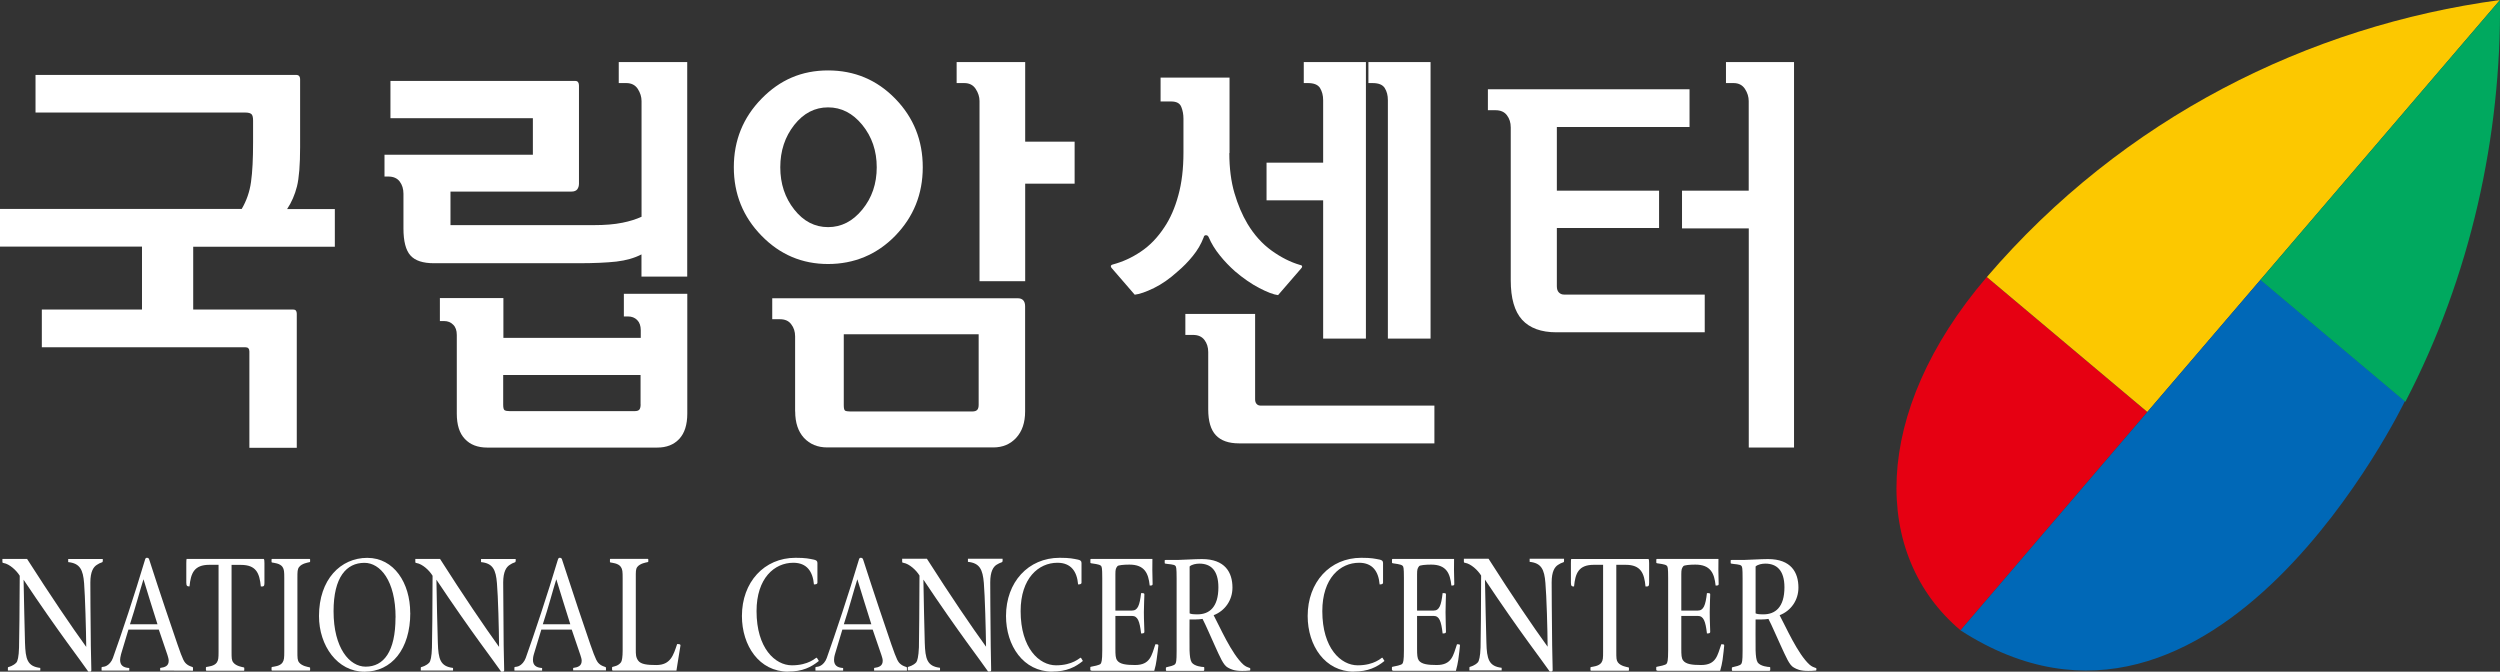 <svg width="134" height="36" viewBox="0 0 134 36" fill="none" xmlns="http://www.w3.org/2000/svg">
<rect x="0" y="0" width="134" height="36" fill="#333333" stroke="none"/>
<g clip-path="url(#clip0_484_7265)">
<path d="M7.611 13.217H0V11.199H12.956C13.211 10.764 13.383 10.281 13.455 9.747C13.531 9.218 13.565 8.509 13.565 7.63V6.46C13.565 6.293 13.539 6.182 13.485 6.125C13.432 6.068 13.322 6.033 13.158 6.033H1.904V4.015H15.884C15.941 4.015 15.994 4.034 16.029 4.072C16.067 4.11 16.086 4.171 16.086 4.266V7.881C16.086 8.841 16.029 9.542 15.918 9.991C15.804 10.441 15.629 10.844 15.389 11.206H17.947V13.225H10.356V16.592H15.705C15.781 16.592 15.834 16.611 15.861 16.649C15.892 16.688 15.907 16.741 15.907 16.813V24.001H13.367V18.836C13.367 18.764 13.348 18.706 13.31 18.668C13.276 18.63 13.226 18.615 13.165 18.615H2.242V16.592H7.611V13.225V13.217Z" fill="white"/>
<path d="M34.338 21.677C34.338 21.811 34.311 21.902 34.269 21.956C34.223 22.009 34.14 22.036 34.022 22.036H27.313C27.191 22.036 27.108 22.02 27.05 21.99C26.997 21.959 26.971 21.86 26.971 21.697V20.101H34.334V21.674L34.338 21.677ZM33.344 11.941C32.933 12.025 32.43 12.067 31.825 12.067H24.146V10.269H30.625C30.774 10.269 30.881 10.227 30.942 10.147C31.002 10.063 31.033 9.961 31.033 9.846V4.586C31.033 4.51 31.018 4.453 30.987 4.407C30.957 4.361 30.904 4.338 30.831 4.338H20.928V6.334H28.562V8.292H20.609V9.462H20.807C21.081 9.462 21.286 9.549 21.423 9.728C21.557 9.907 21.625 10.124 21.625 10.383V12.246C21.625 12.932 21.751 13.419 22.002 13.694C22.25 13.972 22.668 14.109 23.259 14.109H31.01C31.836 14.109 32.514 14.078 33.035 14.021C33.557 13.96 34.006 13.831 34.383 13.636V14.825H36.835V3.325H33.165V4.453H33.569C33.839 4.453 34.048 4.556 34.185 4.765C34.319 4.975 34.387 5.192 34.387 5.416V11.618C34.098 11.751 33.751 11.861 33.348 11.941H33.344ZM26.974 15.975H23.578V17.209H23.807C24.001 17.209 24.165 17.274 24.29 17.404C24.42 17.529 24.484 17.712 24.484 17.952V22.169C24.484 22.771 24.625 23.224 24.918 23.529C25.204 23.837 25.604 23.99 26.118 23.99H35.228C35.727 23.99 36.116 23.837 36.405 23.529C36.691 23.224 36.839 22.771 36.839 22.169V15.747H33.439V16.962H33.664C33.858 16.962 34.022 17.023 34.151 17.152C34.281 17.282 34.345 17.465 34.345 17.701V18.108H26.982V15.975H26.974Z" fill="white"/>
<path d="M42.573 6.696C43.071 6.068 43.673 5.755 44.385 5.755C45.097 5.755 45.706 6.068 46.22 6.696C46.734 7.329 46.993 8.083 46.993 8.966C46.993 9.85 46.734 10.604 46.22 11.233C45.706 11.861 45.097 12.174 44.385 12.174C43.673 12.174 43.068 11.861 42.573 11.233C42.074 10.604 41.823 9.846 41.823 8.966C41.823 8.087 42.074 7.329 42.573 6.696ZM40.818 12.635C41.804 13.648 42.995 14.151 44.385 14.151C45.775 14.151 47.004 13.648 47.987 12.635C48.969 11.621 49.46 10.402 49.46 8.963C49.46 7.523 48.969 6.3 47.987 5.291C47.004 4.281 45.801 3.775 44.385 3.775C42.969 3.775 41.804 4.281 40.818 5.291C39.828 6.304 39.333 7.527 39.333 8.963C39.333 10.399 39.828 11.621 40.818 12.635ZM52.373 21.975C52.319 22.028 52.236 22.055 52.11 22.055H45.565C45.432 22.055 45.34 22.036 45.295 22.009C45.249 21.979 45.226 21.879 45.226 21.716V17.918H52.456V21.693C52.456 21.826 52.43 21.921 52.376 21.971L52.373 21.975ZM42.622 22.055C42.622 22.653 42.778 23.125 43.09 23.468C43.41 23.811 43.825 23.982 44.339 23.982H53.244C53.743 23.982 54.151 23.811 54.467 23.468C54.786 23.121 54.946 22.653 54.946 22.055V16.417C54.946 16.269 54.908 16.158 54.84 16.09C54.775 16.021 54.676 15.987 54.554 15.987H41.392V17.11H41.8C42.074 17.11 42.276 17.198 42.409 17.381C42.55 17.56 42.618 17.777 42.618 18.032V22.055H42.622ZM54.946 3.325H51.276V4.453H51.683C51.958 4.453 52.159 4.556 52.296 4.765C52.434 4.975 52.502 5.192 52.502 5.416V15.072H54.95V9.843H57.6V7.595H54.95V3.325H54.946Z" fill="white"/>
<path d="M65.892 8.205C65.892 9.008 65.984 9.728 66.166 10.349C66.349 10.97 66.581 11.519 66.867 11.999C67.228 12.597 67.662 13.076 68.161 13.435C68.66 13.793 69.166 14.052 69.68 14.2C69.757 14.216 69.794 14.238 69.794 14.28C69.794 14.322 69.775 14.353 69.749 14.379L68.504 15.819C68.256 15.789 67.925 15.659 67.495 15.438C67.065 15.213 66.631 14.912 66.193 14.539C65.907 14.284 65.637 14.006 65.389 13.697C65.138 13.389 64.936 13.065 64.788 12.719C64.757 12.642 64.708 12.608 64.639 12.608C64.571 12.608 64.529 12.646 64.518 12.719C64.381 13.08 64.186 13.412 63.935 13.72C63.688 14.025 63.414 14.307 63.109 14.562C62.702 14.932 62.279 15.229 61.853 15.438C61.422 15.648 61.08 15.766 60.821 15.796L59.576 14.356C59.549 14.326 59.538 14.292 59.542 14.257C59.549 14.223 59.584 14.193 59.644 14.177C60.158 14.04 60.657 13.819 61.141 13.492C61.624 13.172 62.047 12.734 62.412 12.178C62.732 11.701 62.98 11.13 63.158 10.471C63.341 9.812 63.433 9.05 63.433 8.178V6.357C63.433 6.133 63.395 5.923 63.318 5.733C63.242 5.534 63.059 5.439 62.774 5.439H62.207V4.159H65.903V8.205H65.892ZM76.678 18.15H74.39V5.371C74.39 5.115 74.337 4.902 74.222 4.719C74.108 4.54 73.895 4.453 73.571 4.453H73.347V3.325H76.678V18.15ZM70.921 8.719V5.371C70.921 5.115 70.864 4.902 70.754 4.719C70.64 4.54 70.427 4.453 70.107 4.453H69.882V3.325H73.213V18.15H70.921V10.738H67.887V8.719H70.921ZM67.274 16.828V21.407C67.274 21.514 67.301 21.594 67.358 21.655C67.411 21.716 67.491 21.742 67.594 21.742H76.884V23.765H66.418C65.858 23.765 65.443 23.62 65.169 23.327C64.895 23.034 64.761 22.573 64.761 21.944V18.87C64.761 18.615 64.693 18.398 64.556 18.219C64.419 18.04 64.217 17.952 63.947 17.952H63.535V16.828H67.274Z" fill="white"/>
<path d="M93.731 10.22V5.416C93.731 5.195 93.666 4.975 93.529 4.765C93.392 4.556 93.186 4.453 92.92 4.453H92.512V3.325H96.16V23.986H93.734V12.242H90.156V10.22H93.734H93.731ZM83.447 12.22V15.339C83.447 15.492 83.482 15.602 83.558 15.678C83.634 15.754 83.725 15.789 83.828 15.789H91.374V17.811H83.421C82.606 17.811 81.993 17.587 81.582 17.137C81.178 16.688 80.976 15.987 80.976 15.027V6.83C80.976 6.574 80.908 6.357 80.771 6.178C80.638 5.999 80.432 5.908 80.162 5.908H79.751V4.784H90.559V6.807H83.447V10.22H88.926V12.22H83.447Z" fill="white"/>
<path d="M0.423 35.946V35.805C0.423 35.778 0.423 35.759 0.461 35.752C0.484 35.744 0.72 35.687 0.879 35.512C0.94 35.443 1.009 35.207 1.02 34.712C1.028 34.449 1.058 32.339 1.058 30.861C0.879 30.567 0.506 30.232 0.198 30.179C0.145 30.171 0.129 30.164 0.129 30.107V29.958H1.451C2.734 31.965 3.815 33.558 4.622 34.674C4.614 33.767 4.561 31.935 4.508 31.261C4.451 30.537 4.287 30.194 3.655 30.129V29.962H5.509V30.061C5.509 30.091 5.501 30.129 5.475 30.137C5.364 30.171 5.273 30.221 5.189 30.278C5.014 30.388 4.843 30.628 4.843 31.223C4.843 31.501 4.85 33.146 4.869 34.62C4.877 35.078 4.889 35.531 4.896 35.912C4.896 35.969 4.877 35.995 4.828 36.003H4.736C4.367 35.455 3.141 33.889 1.264 31.074C1.283 32 1.321 33.87 1.34 34.449C1.367 35.329 1.462 35.717 2.159 35.801V35.942H0.423V35.946Z" fill="white"/>
<path d="M8.441 33.459H6.967C7.279 32.503 7.489 31.684 7.691 31.048C7.938 31.844 8.17 32.629 8.441 33.459ZM10.318 35.954C10.344 35.954 10.344 35.946 10.344 35.92V35.794C10.344 35.767 10.337 35.76 10.302 35.748C10.253 35.729 10.135 35.695 10.043 35.626C9.865 35.497 9.807 35.386 9.514 34.541C9.244 33.764 8.543 31.692 8.01 30.031C7.98 29.924 7.957 29.898 7.873 29.898C7.812 29.898 7.793 29.924 7.763 30.035C7.222 31.848 6.522 33.962 6.05 35.272C5.981 35.466 5.837 35.63 5.688 35.699C5.623 35.729 5.562 35.741 5.479 35.748C5.444 35.756 5.444 35.767 5.444 35.794V35.908C5.444 35.939 5.444 35.946 5.46 35.946H6.929V35.805C6.579 35.786 6.438 35.638 6.438 35.371C6.438 35.318 6.449 35.207 6.488 35.066L6.884 33.748H8.513L8.977 35.112C9.016 35.234 9.042 35.333 9.042 35.417C9.042 35.695 8.848 35.767 8.585 35.802V35.943L10.322 35.95L10.318 35.954Z" fill="white"/>
<path d="M11.06 35.946C11.06 35.946 11.037 35.938 11.037 35.908V35.794C11.037 35.767 11.037 35.759 11.068 35.748C11.151 35.729 11.49 35.71 11.623 35.508C11.707 35.375 11.715 35.268 11.715 34.921V30.274H11.22C10.401 30.274 10.226 30.727 10.158 31.432C10.04 31.432 9.986 31.413 9.986 31.238V30.179C9.986 30.038 9.994 29.996 10.002 29.958H14.14C14.167 30.004 14.174 30.049 14.174 30.19V31.249C14.174 31.421 14.133 31.444 13.98 31.436C13.912 30.727 13.737 30.278 12.914 30.278H12.412V34.925C12.412 35.272 12.412 35.394 12.507 35.512C12.659 35.706 12.979 35.752 13.063 35.771C13.093 35.778 13.093 35.79 13.093 35.816V35.912C13.093 35.942 13.089 35.95 13.07 35.95H11.053L11.06 35.946Z" fill="white"/>
<path d="M16.596 29.958C16.596 29.958 16.622 29.966 16.622 29.996V30.087C16.622 30.118 16.622 30.126 16.588 30.133C16.504 30.152 16.185 30.198 16.032 30.392C15.941 30.514 15.941 30.644 15.941 30.99V34.914C15.941 35.257 15.941 35.39 16.032 35.508C16.185 35.702 16.504 35.748 16.588 35.767C16.622 35.775 16.622 35.786 16.622 35.813V35.908C16.622 35.938 16.615 35.946 16.596 35.946H14.582C14.582 35.946 14.555 35.938 14.555 35.908V35.794C14.555 35.767 14.555 35.759 14.589 35.748C14.677 35.729 15.016 35.71 15.145 35.508C15.229 35.375 15.237 35.257 15.237 34.914V30.99C15.237 30.644 15.229 30.522 15.145 30.392C15.012 30.19 14.673 30.171 14.589 30.152C14.555 30.145 14.555 30.133 14.555 30.107V29.996C14.555 29.966 14.566 29.958 14.582 29.958H16.596Z" fill="white"/>
<path d="M21.199 33.097C21.199 34.933 20.563 35.733 19.6 35.733C18.743 35.733 17.879 34.75 17.879 32.762C17.879 30.934 18.568 30.168 19.535 30.168C20.376 30.168 21.203 31.116 21.203 33.097H21.199ZM21.987 32.846C21.987 31.25 21.119 29.901 19.687 29.901C18.256 29.901 17.098 31.059 17.098 33.021C17.098 34.609 18.084 36.004 19.535 36.004C20.986 36.004 21.991 34.804 21.991 32.85L21.987 32.846Z" fill="white"/>
<path d="M22.554 35.946V35.805C22.554 35.778 22.554 35.759 22.592 35.752C22.619 35.744 22.855 35.687 23.011 35.512C23.072 35.443 23.14 35.207 23.152 34.712C23.163 34.449 23.186 32.339 23.186 30.861C23.011 30.567 22.642 30.232 22.329 30.179C22.276 30.171 22.261 30.164 22.261 30.107V29.958H23.586C24.865 31.965 25.946 33.558 26.75 34.674C26.746 33.767 26.697 31.935 26.636 31.261C26.578 30.537 26.419 30.194 25.783 30.129V29.962H27.641V30.061C27.641 30.091 27.629 30.129 27.606 30.137C27.496 30.171 27.401 30.221 27.321 30.278C27.146 30.388 26.971 30.628 26.971 31.223C26.971 31.501 26.982 33.146 26.997 34.62C27.009 35.078 27.016 35.531 27.024 35.912C27.024 35.969 27.009 35.995 26.955 36.003H26.864C26.491 35.455 25.269 33.889 23.392 31.074C23.407 32 23.445 33.87 23.468 34.449C23.495 35.329 23.597 35.717 24.283 35.801V35.942H22.554V35.946Z" fill="white"/>
<path d="M30.572 33.459H29.095C29.411 32.503 29.617 31.684 29.818 31.048C30.066 31.844 30.302 32.629 30.568 33.459H30.572ZM32.48 35.935V35.794C32.48 35.767 32.468 35.76 32.438 35.748C32.388 35.729 32.27 35.695 32.175 35.626C32 35.497 31.939 35.386 31.642 34.541C31.372 33.764 30.675 31.692 30.138 30.031C30.112 29.924 30.081 29.898 30.001 29.898C29.944 29.898 29.925 29.924 29.891 30.035C29.35 31.848 28.646 33.962 28.177 35.272C28.105 35.466 27.964 35.63 27.816 35.699C27.743 35.729 27.69 35.741 27.606 35.748C27.572 35.756 27.572 35.767 27.572 35.794V35.908C27.572 35.939 27.572 35.946 27.591 35.946H29.057V35.805C28.714 35.786 28.566 35.638 28.566 35.371C28.566 35.318 28.573 35.207 28.615 35.066L29.015 33.748H30.645L31.109 35.112C31.151 35.234 31.178 35.333 31.178 35.417C31.178 35.695 30.98 35.767 30.721 35.802V35.935H32.487H32.48Z" fill="white"/>
<path d="M32.86 35.947C32.819 35.939 32.807 35.928 32.807 35.901V35.775C32.807 35.758 32.82 35.746 32.845 35.741C32.925 35.718 33.146 35.692 33.291 35.49C33.34 35.413 33.374 35.193 33.374 34.877V30.987C33.374 30.641 33.367 30.519 33.279 30.389C33.146 30.187 32.807 30.168 32.723 30.149C32.693 30.142 32.693 30.13 32.693 30.104V29.993C32.693 29.963 32.7 29.955 32.716 29.955H34.722C34.722 29.955 34.749 29.963 34.749 29.993V30.085C34.749 30.115 34.749 30.123 34.715 30.13C34.631 30.149 34.311 30.195 34.159 30.389C34.071 30.511 34.079 30.641 34.079 30.987V34.819C34.079 35.063 34.079 35.231 34.204 35.406C34.349 35.608 34.692 35.646 35.179 35.646C35.948 35.646 36.097 35.109 36.294 34.522C36.42 34.522 36.474 34.53 36.474 34.595C36.474 34.621 36.424 34.895 36.374 35.208C36.329 35.459 36.294 35.741 36.257 35.943H32.86V35.947Z" fill="white"/>
<path d="M42.242 36C40.696 36 39.767 34.609 39.767 33.017C39.767 31.208 40.955 29.898 42.641 29.898C43.209 29.898 43.368 29.947 43.608 29.993C43.745 30.019 43.814 30.065 43.814 30.175V31.235C43.814 31.299 43.745 31.326 43.627 31.326C43.566 30.64 43.254 30.164 42.523 30.164C41.511 30.164 40.551 30.987 40.551 32.758C40.551 34.746 41.548 35.661 42.447 35.661C43.346 35.661 43.722 35.253 43.757 35.253C43.78 35.253 43.796 35.266 43.806 35.291L43.89 35.428C43.479 35.76 43.014 35.996 42.249 35.996L42.242 36Z" fill="white"/>
<path d="M46.703 33.459H45.23C45.542 32.503 45.752 31.684 45.953 31.048C46.201 31.844 46.437 32.629 46.703 33.459ZM48.584 35.95C48.611 35.95 48.611 35.95 48.611 35.92V35.794C48.611 35.767 48.603 35.76 48.569 35.748C48.516 35.729 48.402 35.695 48.31 35.626C48.131 35.497 48.074 35.386 47.777 34.541C47.507 33.764 46.81 31.692 46.277 30.031C46.247 29.924 46.216 29.898 46.136 29.898C46.075 29.898 46.056 29.924 46.026 30.035C45.485 31.848 44.781 33.962 44.313 35.272C44.244 35.466 44.103 35.63 43.951 35.699C43.882 35.729 43.825 35.741 43.742 35.748C43.707 35.756 43.707 35.767 43.707 35.794V35.908C43.707 35.939 43.707 35.946 43.726 35.946H45.192V35.805C44.849 35.786 44.705 35.638 44.705 35.371C44.705 35.318 44.712 35.204 44.754 35.066L45.15 33.748H46.776L47.244 35.112C47.286 35.234 47.313 35.333 47.313 35.417C47.313 35.695 47.115 35.767 46.852 35.802V35.946H48.588L48.584 35.95Z" fill="white"/>
<path d="M53.739 29.959V30.058C53.739 30.088 53.728 30.126 53.701 30.134C53.595 30.168 53.503 30.218 53.416 30.271C53.244 30.381 53.077 30.625 53.077 31.216C53.077 31.494 53.084 33.139 53.103 34.613C53.111 35.071 53.119 35.524 53.126 35.905C53.126 35.962 53.111 35.989 53.058 35.996H52.963C52.593 35.448 51.371 33.882 49.494 31.067C49.51 31.993 49.548 33.863 49.567 34.442C49.593 35.322 49.692 35.711 50.385 35.794V35.935H48.657V35.794C48.657 35.768 48.657 35.749 48.687 35.741C48.714 35.733 48.954 35.676 49.11 35.501C49.167 35.432 49.235 35.192 49.254 34.701C49.258 34.438 49.285 32.328 49.285 30.85C49.11 30.557 48.737 30.221 48.428 30.168C48.371 30.161 48.356 30.153 48.356 30.096V29.947H49.681C50.96 31.955 52.045 33.547 52.852 34.663C52.841 33.756 52.791 31.924 52.734 31.246C52.673 30.522 52.513 30.18 51.881 30.115V29.947H53.736L53.739 29.959Z" fill="white"/>
<path d="M56.404 36C54.851 36 53.922 34.609 53.922 33.017C53.922 31.208 55.11 29.898 56.8 29.898C57.364 29.898 57.524 29.947 57.767 29.993C57.901 30.019 57.969 30.065 57.969 30.175V31.235C57.969 31.299 57.901 31.326 57.786 31.326C57.729 30.64 57.413 30.164 56.679 30.164C55.67 30.164 54.706 30.987 54.706 32.758C54.706 34.746 55.704 35.661 56.602 35.661C57.501 35.661 57.878 35.253 57.912 35.253C57.932 35.253 57.949 35.266 57.962 35.291L58.042 35.428C57.634 35.76 57.166 35.996 56.404 35.996V36Z" fill="white"/>
<path d="M58.498 35.946C58.441 35.938 58.441 35.927 58.441 35.9V35.775C58.441 35.757 58.449 35.745 58.464 35.74C58.59 35.71 58.955 35.66 59.005 35.565C59.035 35.5 59.081 35.439 59.081 34.86V30.99C59.081 30.407 59.054 30.377 59.012 30.328C58.921 30.232 58.594 30.217 58.476 30.19C58.445 30.179 58.445 30.168 58.445 30.145V30.004C58.445 29.977 58.445 29.958 58.491 29.958H61.769C61.769 30.049 61.765 30.377 61.765 30.545C61.765 30.777 61.78 31.257 61.78 31.306C61.78 31.379 61.738 31.386 61.624 31.386C61.556 30.727 61.35 30.263 60.535 30.263C60.231 30.263 59.934 30.293 59.896 30.346C59.808 30.457 59.785 30.514 59.785 30.777V32.727H60.672C60.985 32.727 61.087 32.449 61.163 31.79C61.312 31.79 61.339 31.798 61.339 31.866C61.339 31.912 61.312 32.525 61.312 32.811C61.312 33.333 61.339 33.607 61.339 33.87C61.339 33.938 61.285 33.954 61.163 33.954C61.087 33.295 60.985 33.013 60.672 33.013H59.785V34.765C59.785 35.104 59.793 35.276 59.88 35.397C60.021 35.599 60.356 35.645 60.84 35.645C61.658 35.645 61.727 35.119 61.929 34.533C62.066 34.533 62.089 34.54 62.089 34.605C62.089 34.655 62.024 35.146 61.993 35.371C61.971 35.546 61.929 35.752 61.868 35.954H58.506L58.498 35.946Z" fill="white"/>
<path d="M65.306 31.478C65.306 32.556 64.811 32.929 64.186 32.929C63.912 32.929 63.84 32.91 63.764 32.876V30.362C63.882 30.252 64.114 30.21 64.289 30.21C64.887 30.21 65.306 30.556 65.306 31.482V31.478ZM64.522 35.946C64.522 35.946 64.548 35.938 64.548 35.919V35.779C64.548 35.779 64.54 35.752 64.522 35.752C64.438 35.752 64.019 35.714 63.874 35.504C63.798 35.379 63.771 35.161 63.76 34.864C63.752 34.689 63.76 33.078 63.76 33.204C63.889 33.204 64.259 33.211 64.457 33.173C64.651 33.543 64.902 34.148 65.112 34.602C65.389 35.207 65.569 35.653 65.812 35.782C65.972 35.87 66.14 35.961 66.57 35.961C66.688 35.961 66.825 35.961 66.985 35.942C67.015 35.942 67.015 35.912 67.015 35.858C67.015 35.794 66.985 35.801 66.958 35.794C66.874 35.767 66.772 35.729 66.653 35.63C66.014 35.059 65.367 33.565 65.051 32.975C65.656 32.743 66.06 32.175 66.06 31.497C66.06 30.682 65.664 29.966 64.422 29.966C64.057 29.966 63.318 30.012 63.151 30.012H62.492C62.435 30.012 62.428 30.023 62.428 30.05V30.164C62.428 30.191 62.428 30.202 62.458 30.21C62.603 30.244 62.949 30.236 63.01 30.339C63.041 30.392 63.067 30.419 63.067 31.002V34.891C63.067 35.466 63.037 35.512 62.999 35.581C62.941 35.679 62.675 35.725 62.526 35.763C62.504 35.768 62.492 35.78 62.492 35.798V35.919C62.492 35.95 62.504 35.958 62.534 35.958H64.525L64.522 35.946Z" fill="white"/>
<path d="M72.57 36C71.024 36 70.091 34.609 70.091 33.017C70.091 31.208 71.279 29.898 72.966 29.898C73.533 29.898 73.689 29.947 73.941 29.993C74.07 30.019 74.131 30.065 74.131 30.175V31.235C74.131 31.299 74.07 31.326 73.948 31.326C73.891 30.64 73.579 30.164 72.848 30.164C71.835 30.164 70.876 30.987 70.876 32.758C70.876 34.746 71.87 35.661 72.772 35.661C73.674 35.661 74.043 35.253 74.074 35.253C74.104 35.253 74.104 35.253 74.123 35.291L74.207 35.428C73.796 35.76 73.332 35.996 72.562 35.996L72.57 36Z" fill="white"/>
<path d="M74.664 35.946C74.607 35.938 74.607 35.927 74.607 35.9V35.775C74.607 35.757 74.616 35.745 74.634 35.74C74.759 35.71 75.121 35.66 75.174 35.565C75.208 35.5 75.25 35.439 75.25 34.86V30.99C75.25 30.407 75.224 30.377 75.182 30.328C75.09 30.232 74.759 30.217 74.645 30.19C74.611 30.179 74.611 30.168 74.611 30.145V30.004C74.611 29.977 74.611 29.958 74.664 29.958H77.938C77.938 30.049 77.934 30.377 77.934 30.545C77.934 30.777 77.95 31.257 77.95 31.306C77.95 31.379 77.908 31.386 77.794 31.386C77.725 30.727 77.523 30.263 76.709 30.263C76.4 30.263 76.107 30.293 76.065 30.346C75.981 30.457 75.955 30.514 75.955 30.777V32.727H76.842C77.15 32.727 77.249 32.449 77.325 31.79C77.481 31.79 77.504 31.798 77.504 31.866C77.504 31.912 77.481 32.525 77.481 32.811C77.481 33.333 77.504 33.607 77.504 33.87C77.504 33.938 77.443 33.954 77.325 33.954C77.249 33.295 77.15 33.013 76.842 33.013H75.955V34.765C75.955 35.104 75.966 35.276 76.046 35.397C76.191 35.599 76.526 35.645 77.005 35.645C77.828 35.645 77.893 35.119 78.094 34.533C78.235 34.533 78.254 34.54 78.254 34.605C78.254 34.655 78.197 35.146 78.163 35.371C78.136 35.546 78.094 35.752 78.037 35.954H74.675L74.664 35.946Z" fill="white"/>
<path d="M83.832 29.959V30.058C83.832 30.088 83.832 30.126 83.805 30.134C83.695 30.168 83.6 30.218 83.52 30.271C83.337 30.381 83.169 30.625 83.169 31.216C83.169 31.494 83.177 33.139 83.196 34.613C83.204 35.071 83.215 35.524 83.223 35.905C83.223 35.962 83.204 35.989 83.154 35.996H83.067C82.694 35.448 81.468 33.882 79.594 31.067C79.613 31.993 79.651 33.863 79.671 34.442C79.693 35.322 79.796 35.711 80.489 35.794V35.935H78.761V35.794C78.761 35.768 78.761 35.749 78.795 35.741C78.818 35.733 79.054 35.676 79.214 35.501C79.275 35.432 79.343 35.192 79.358 34.701C79.366 34.438 79.389 32.328 79.389 30.85C79.21 30.557 78.841 30.221 78.532 30.168C78.479 30.161 78.464 30.153 78.464 30.096V29.947H79.785C81.064 31.955 82.145 33.547 82.952 34.663C82.949 33.756 82.895 31.924 82.834 31.246C82.777 30.522 82.617 30.18 81.989 30.115V29.947H83.836L83.832 29.959Z" fill="white"/>
<path d="M88.359 29.958C88.385 30.004 88.393 30.049 88.393 30.19V31.249C88.393 31.421 88.351 31.444 88.199 31.436C88.134 30.727 87.951 30.274 87.137 30.274H86.634V34.925C86.634 35.272 86.634 35.394 86.725 35.512C86.878 35.706 87.198 35.752 87.281 35.771C87.312 35.778 87.312 35.79 87.312 35.816V35.912C87.312 35.942 87.304 35.95 87.285 35.95H85.271C85.271 35.95 85.248 35.942 85.248 35.912V35.797C85.248 35.771 85.248 35.763 85.282 35.752C85.366 35.733 85.701 35.714 85.838 35.512C85.922 35.378 85.926 35.272 85.926 34.925V30.274H85.431C84.609 30.274 84.437 30.727 84.369 31.436C84.251 31.436 84.201 31.417 84.201 31.242V30.183C84.201 30.042 84.205 30 84.216 29.962H88.355L88.359 29.958Z" fill="white"/>
<path d="M88.831 35.946C88.774 35.938 88.774 35.927 88.774 35.9V35.775C88.774 35.757 88.783 35.745 88.8 35.74C88.922 35.71 89.291 35.66 89.337 35.565C89.371 35.5 89.413 35.439 89.413 34.86V30.99C89.413 30.407 89.387 30.377 89.345 30.328C89.261 30.232 88.926 30.217 88.812 30.19C88.778 30.179 88.778 30.168 88.778 30.145V30.004C88.778 29.977 88.778 29.958 88.831 29.958H92.109C92.109 30.049 92.105 30.377 92.105 30.545C92.105 30.777 92.12 31.257 92.12 31.306C92.12 31.379 92.075 31.386 91.957 31.386C91.888 30.727 91.686 30.263 90.868 30.263C90.567 30.263 90.27 30.293 90.228 30.346C90.144 30.457 90.118 30.514 90.118 30.777V32.727H91.001C91.313 32.727 91.416 32.449 91.492 31.79C91.644 31.79 91.667 31.798 91.667 31.866C91.667 31.912 91.641 32.525 91.641 32.811C91.641 33.333 91.667 33.607 91.667 33.87C91.667 33.938 91.61 33.954 91.492 33.954C91.416 33.295 91.313 33.013 91.001 33.013H90.118V34.765C90.118 35.104 90.125 35.276 90.213 35.397C90.358 35.599 90.689 35.645 91.176 35.645C91.995 35.645 92.055 35.119 92.261 34.533C92.402 34.533 92.417 34.54 92.417 34.605C92.417 34.655 92.36 35.146 92.33 35.371C92.303 35.546 92.261 35.752 92.2 35.954H88.835L88.831 35.946Z" fill="white"/>
<path d="M95.646 31.478C95.646 32.556 95.147 32.929 94.523 32.929C94.245 32.929 94.18 32.91 94.1 32.876V30.362C94.222 30.252 94.447 30.21 94.622 30.21C95.219 30.21 95.646 30.556 95.646 31.482V31.478ZM94.858 35.946C94.858 35.946 94.884 35.938 94.884 35.919V35.779C94.884 35.779 94.877 35.752 94.858 35.752C94.774 35.752 94.355 35.714 94.21 35.504C94.134 35.379 94.111 35.161 94.1 34.864C94.092 34.689 94.1 33.078 94.1 33.204C94.23 33.204 94.603 33.211 94.789 33.173C94.983 33.543 95.235 34.148 95.448 34.602C95.73 35.207 95.905 35.653 96.152 35.782C96.312 35.87 96.476 35.961 96.91 35.961C97.028 35.961 97.161 35.961 97.325 35.942C97.359 35.942 97.359 35.912 97.359 35.858C97.359 35.794 97.325 35.801 97.298 35.794C97.214 35.767 97.112 35.729 96.997 35.63C96.358 35.059 95.707 33.565 95.387 32.975C95.992 32.743 96.396 32.175 96.396 31.497C96.396 30.682 96.004 29.966 94.763 29.966C94.389 29.966 93.658 30.012 93.491 30.012H92.828C92.771 30.012 92.764 30.023 92.764 30.05V30.164C92.764 30.191 92.764 30.202 92.798 30.21C92.939 30.244 93.289 30.236 93.346 30.339C93.38 30.392 93.403 30.419 93.403 31.002V34.891C93.403 35.466 93.369 35.512 93.335 35.581C93.278 35.679 93.015 35.725 92.863 35.763C92.84 35.768 92.828 35.78 92.828 35.798V35.919C92.828 35.95 92.84 35.958 92.874 35.958H94.858V35.946Z" fill="white"/>
<path d="M105.084 33.783C100.329 29.783 100.256 22.135 106.489 14.852L115.093 22.085L105.08 33.787L105.084 33.783Z" fill="#E60012"/>
<path d="M106.493 14.852C113.803 6.316 123.743 1.387 134 0L115.097 22.081L106.493 14.848V14.852Z" fill="#FCC800"/>
<path d="M105.084 33.783L121.17 14.989L128.906 21.495C128.906 21.495 118.756 42.605 105.084 33.787V33.783Z" fill="#0068B7"/>
<path d="M128.929 21.533C132.435 14.798 134.072 7.291 134 0L121.17 14.989L121.162 15.004L128.929 21.537V21.533Z" fill="#00A95F"/>
</g>
<defs>
<clipPath id="clip0_484_7265">
<rect width="134" height="36" fill="white"/>
</clipPath>
</defs>
</svg>
